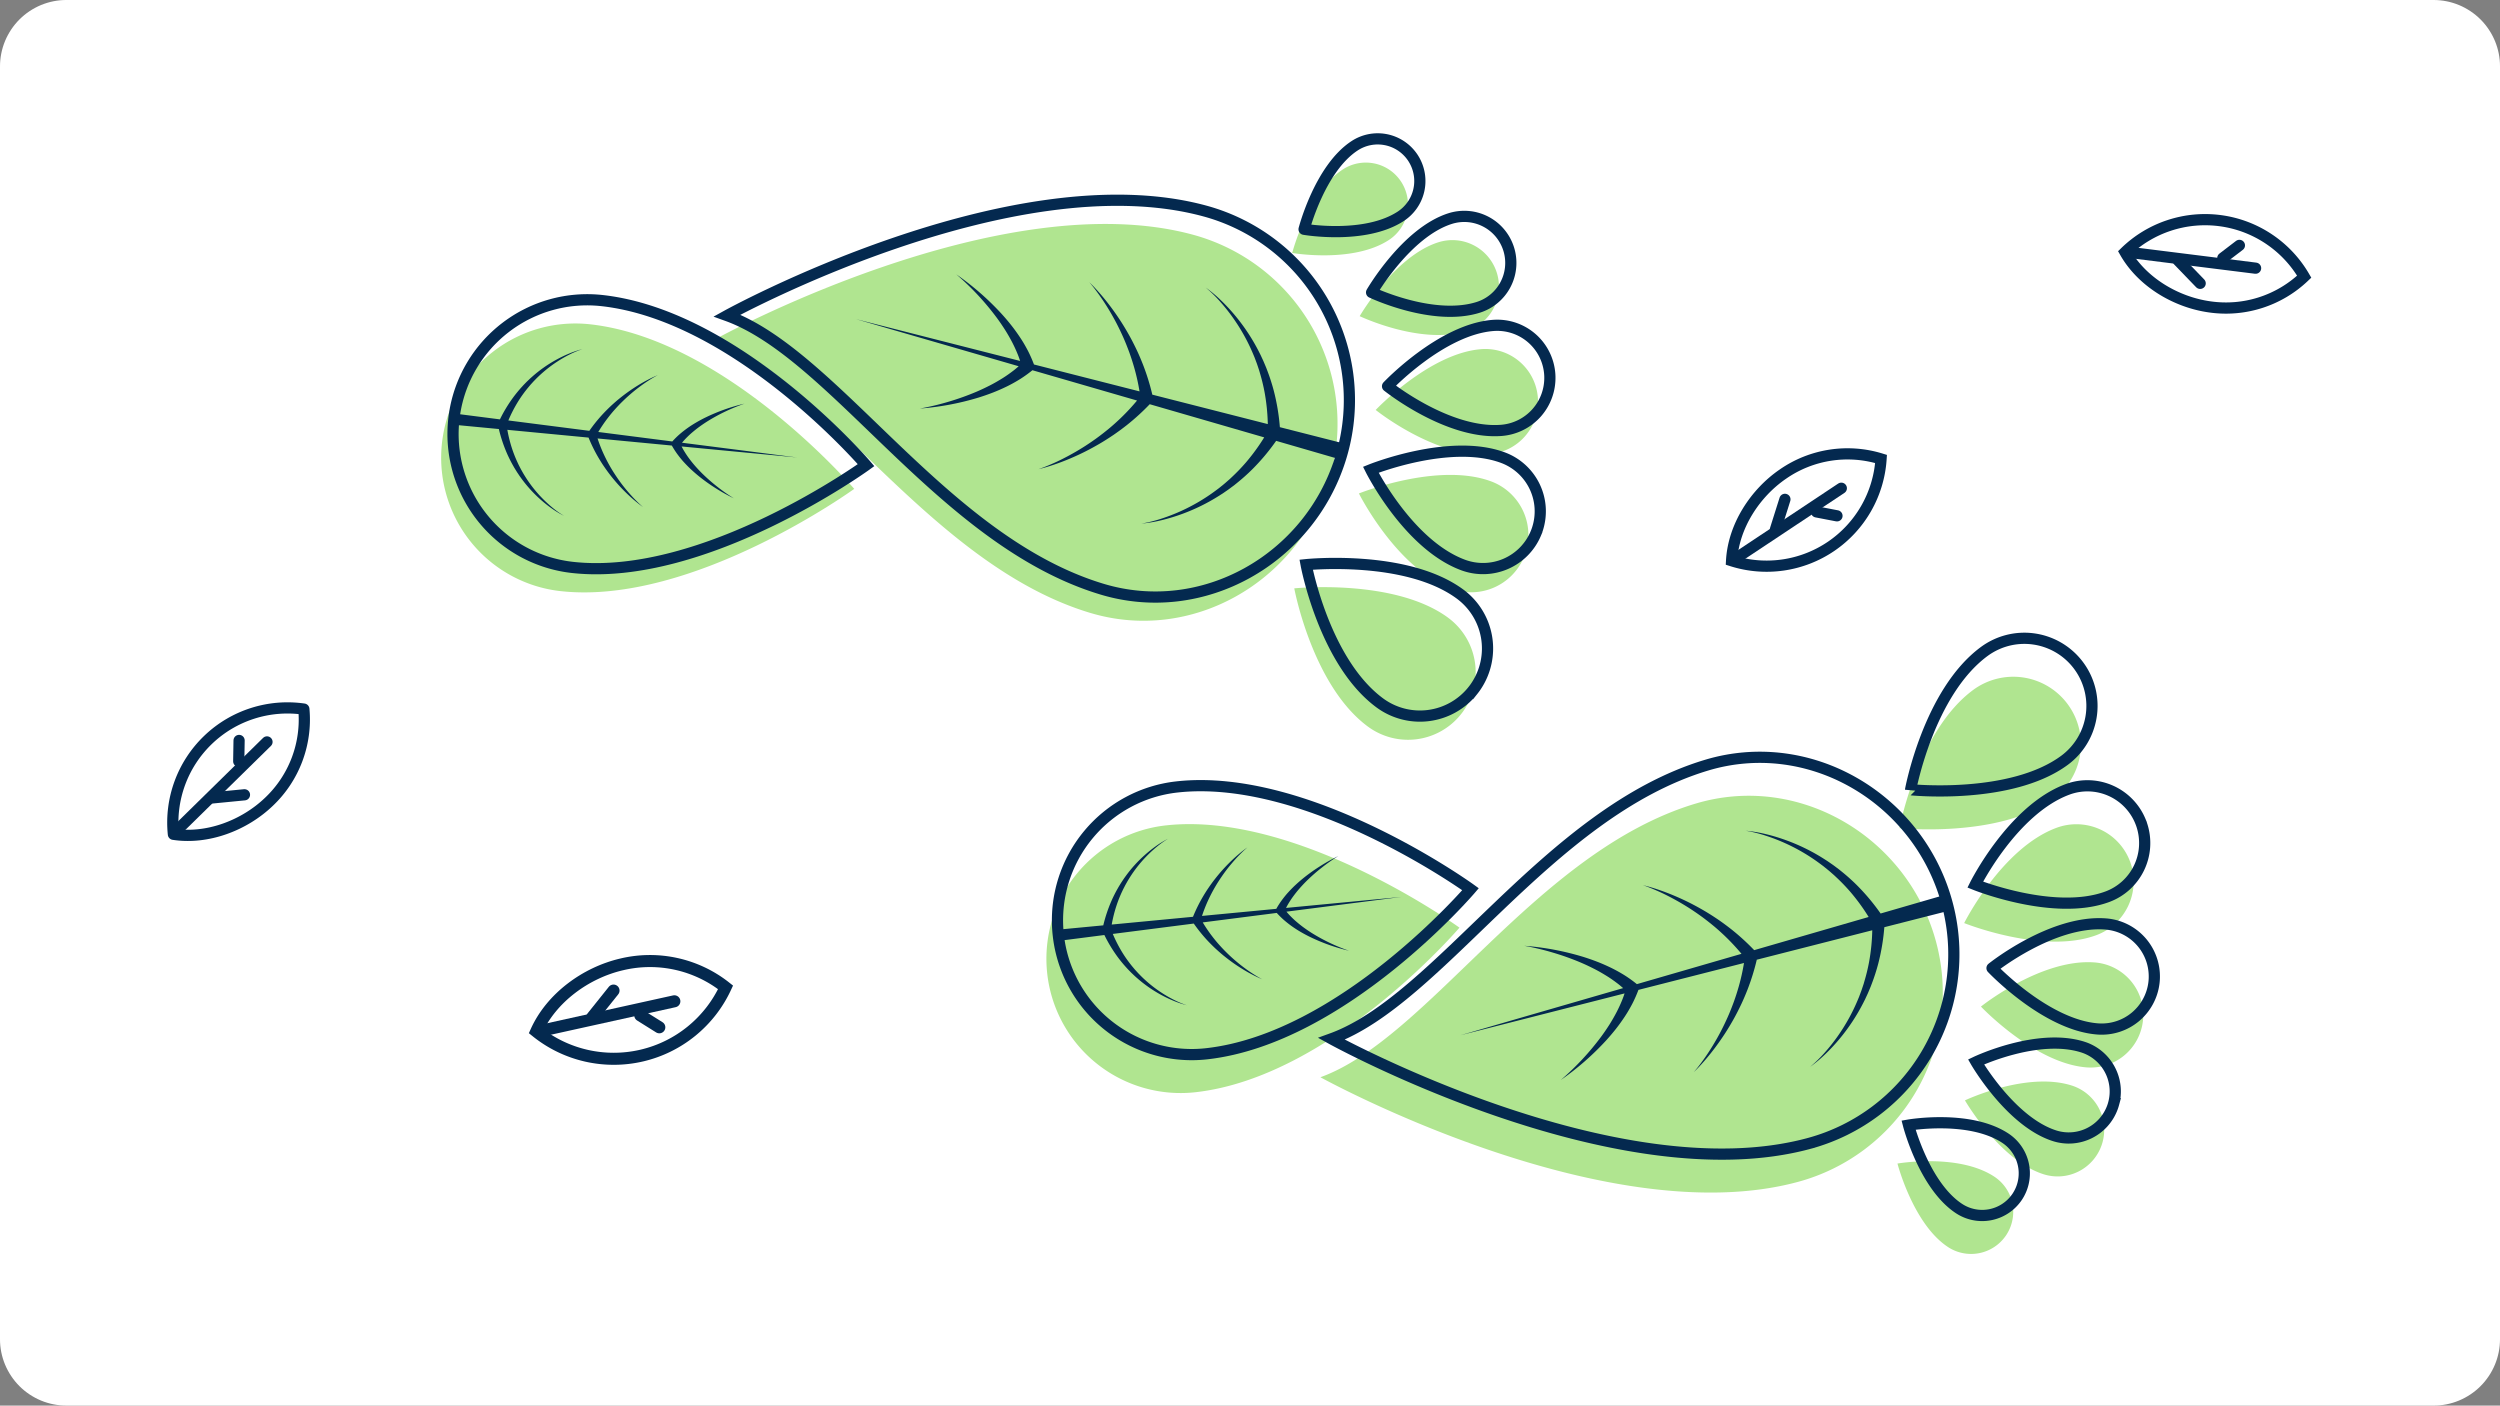 <svg xmlns="http://www.w3.org/2000/svg" width="715" height="402" viewBox="0 0 715 402">
  <rect x="0" y="0" width="715" height="402" fill="#808080" stroke="none"/>
  <g id="Grupo_243986" data-name="Grupo 243986" transform="translate(-650 -1567)">
    <path id="Trazado_243312" data-name="Trazado 243312" d="M470,432V68q0-.935.091-1.863t.274-1.844q.182-.915.453-1.809t.628-1.755q.357-.863.8-1.686t.959-1.6q.519-.776,1.111-1.5t1.252-1.381q.66-.66,1.381-1.252t1.5-1.111q.777-.519,1.6-.959t1.686-.8q.862-.357,1.756-.628t1.808-.453q.916-.182,1.845-.274T489,49h677q.933,0,1.862.091t1.845.274q.915.181,1.808.453t1.756.628q.862.357,1.685.8t1.6.959q.775.518,1.5,1.111t1.382,1.252q.66.66,1.252,1.381t1.111,1.5q.519.775.958,1.6t.8,1.686q.357.863.628,1.755t.453,1.809q.181.915.274,1.844T1185,68V432q0,.933-.091,1.862t-.274,1.845q-.183.915-.453,1.808t-.628,1.756q-.359.863-.8,1.685t-.958,1.6q-.519.775-1.111,1.5t-1.252,1.382q-.66.66-1.382,1.252t-1.5,1.111q-.777.519-1.6.958t-1.685.8q-.862.357-1.756.628t-1.808.453q-.917.182-1.845.273T1166,451H489q-.933,0-1.862-.092t-1.845-.273q-.915-.183-1.808-.453t-1.756-.628q-.863-.358-1.686-.8t-1.6-.958q-.775-.519-1.5-1.111t-1.381-1.252q-.66-.66-1.252-1.382t-1.111-1.5q-.519-.777-.959-1.6t-.8-1.686q-.357-.862-.628-1.756t-.453-1.808q-.182-.916-.274-1.845T470,432" transform="translate(180 1518)" fill="#fff"/>
    <path id="Trazado_243321" data-name="Trazado 243321" d="M630.3,218.061a38.39,38.39,0,0,1-34.034-40.819c.036-.532.086-1.064.145-1.6s.13-1.061.211-1.588a38.388,38.388,0,0,1,42.2-32.3c39,4.357,75.486,47.063,75.486,47.063s-46.225,33.462-84.012,29.24" transform="translate(180 1518)" fill="#b0e590"/>
    <path id="Trazado_243322" data-name="Trazado 243322" d="M781.776,224.282c-45.593-13.748-76.3-67.076-107.242-78.246,0,0,81.407-44.943,136.679-29.9a56.034,56.034,0,0,1,39.92,66.519c-.171.758-.362,1.516-.567,2.269s-.424,1.505-.66,2.245c-9.027,28.494-39.245,45.82-68.13,37.109" transform="translate(180 1518)" fill="#b0e590"/>
    <path id="Trazado_243323" data-name="Trazado 243323" d="M884.17,225.677a19.336,19.336,0,0,1,4.564,26.376c-.15.222-.3.441-.465.659s-.324.431-.492.64a19.336,19.336,0,0,1-26.543,3.459c-15.912-11.723-21.071-39.539-21.071-39.539s28.589-2.953,44.007,8.4" transform="translate(180 1518)" fill="#b0e590"/>
    <path id="Trazado_243324" data-name="Trazado 243324" d="M896.435,186.664a16.374,16.374,0,0,1,9.889,20.4c-.07.217-.144.432-.224.646s-.162.426-.251.636a16.373,16.373,0,0,1-20.792,9.029c-15.7-5.814-26.407-27.245-26.407-27.245s22.577-9.1,37.785-3.463" transform="translate(180 1518)" fill="#b0e590"/>
    <path id="Trazado_243325" data-name="Trazado 243325" d="M893.678,148.854a15.054,15.054,0,0,1,16.09,13.244c.024.208.044.416.06.626s.028.418.035.627a15.054,15.054,0,0,1-13.9,15.523c-15.343,1.165-32.515-12.627-32.515-12.627s15.369-16.264,30.235-17.393" transform="translate(180 1518)" fill="#b0e590"/>
    <path id="Trazado_243326" data-name="Trazado 243326" d="M881.349,118.3a13.311,13.311,0,0,1,16.542,8.122c.064.173.123.349.18.526s.109.354.157.533a13.31,13.31,0,0,1-8.805,16.188c-12.966,4.127-30.552-4.246-30.552-4.246s9.915-17.125,22.478-21.123" transform="translate(180 1518)" fill="#b0e590"/>
    <path id="Trazado_243327" data-name="Trazado 243327" d="M854.026,97.474a12.048,12.048,0,0,1,16.4,3.058c.1.136.192.275.285.415s.181.283.266.427a12.047,12.047,0,0,1-3.74,16.253c-10.3,6.749-27.665,3.725-27.665,3.725s4.479-17.338,14.459-23.878" transform="translate(180 1518)" fill="#b0e590"/>
    <path id="Trazado_243328" data-name="Trazado 243328" d="M633.694,211.279A38.39,38.39,0,0,1,599.66,170.46c.036-.532.086-1.064.145-1.6s.13-1.061.211-1.588a38.388,38.388,0,0,1,42.2-32.3c39,4.357,75.486,47.063,75.486,47.063S671.481,215.5,633.694,211.279Z" transform="translate(180 1518)" fill="none" stroke="#04294f" stroke-linecap="round" stroke-miterlimit="10" stroke-width="3.204"/>
    <path id="Trazado_243329" data-name="Trazado 243329" d="M631.243,196.5a26.9,26.9,0,0,1-3.481-2.113,36.78,36.78,0,0,1-3.2-2.546,37.685,37.685,0,0,1-5.512-6.09l-.3-.419-.154-.21-.141-.214-.575-.86c-.187-.292-.363-.587-.547-.88l-.271-.442-.255-.451a38.3,38.3,0,0,1-1.863-3.713,41.518,41.518,0,0,1-2.275-6.858l-13.01-1.24c.036-.532.086-1.063.145-1.6s.13-1.062.211-1.588l12.963,1.663a41.52,41.52,0,0,1,3.732-6.191,38.647,38.647,0,0,1,2.636-3.207l.35-.384.36-.371c.245-.245.482-.5.728-.737l.752-.713.186-.176.194-.172.388-.343a37.825,37.825,0,0,1,6.72-4.723,36.948,36.948,0,0,1,3.681-1.776,27.1,27.1,0,0,1,3.861-1.295,27.317,27.317,0,0,0-3.734,1.57,36.283,36.283,0,0,0-3.5,2.023,36.975,36.975,0,0,0-6.2,5.085l-.348.359-.175.178-.169.187-.67.738c-.22.25-.431.508-.644.761l-.32.382-.307.393a36.289,36.289,0,0,0-2.286,3.248,39.4,39.4,0,0,0-2.825,5.474l23.16,2.967a44.428,44.428,0,0,1,3.8-4.732q1.119-1.2,2.309-2.325c.8-.739,1.613-1.464,2.458-2.147s1.705-1.342,2.586-1.97,1.785-1.223,2.7-1.79,1.854-1.1,2.809-1.6,1.921-.97,2.916-1.368c-.953.492-1.866,1.051-2.763,1.631s-1.768,1.2-2.619,1.84-1.678,1.313-2.483,2.006-1.581,1.417-2.336,2.158-1.478,1.516-2.18,2.3-1.364,1.607-2,2.44a42.373,42.373,0,0,0-2.634,3.886l21.168,2.714a25.37,25.37,0,0,1,2.025-2.006c.77-.665,1.565-1.292,2.386-1.872s1.666-1.114,2.528-1.614,1.738-.967,2.626-1.4a53.2,53.2,0,0,1,11.086-3.923,52.7,52.7,0,0,0-10.5,4.988c-.815.509-1.61,1.049-2.385,1.611s-1.516,1.161-2.234,1.779-1.39,1.282-2.03,1.962c-.25.275-.49.553-.725.835l32.923,4.22-33.043-3.151c.169.329.34.653.524.975.474.8.988,1.6,1.548,2.36s1.154,1.509,1.784,2.229,1.288,1.421,1.971,2.1a50.671,50.671,0,0,0,4.356,3.83,50.052,50.052,0,0,0,4.781,3.35,50.506,50.506,0,0,1-5.132-2.853,51.327,51.327,0,0,1-4.816-3.419q-1.155-.933-2.253-1.95c-.728-.676-1.428-1.391-2.108-2.133s-1.309-1.533-1.913-2.351a25.323,25.323,0,0,1-1.533-2.4l-21.245-2.027a42.339,42.339,0,0,0,1.711,4.373c.44.953.912,1.9,1.417,2.821s1.043,1.838,1.618,2.726,1.171,1.766,1.8,2.623,1.293,1.689,1.981,2.5,1.4,1.606,2.148,2.372,1.513,1.512,2.334,2.2c-.883-.61-1.723-1.284-2.542-1.978s-1.615-1.428-2.387-2.182-1.518-1.536-2.241-2.341-1.416-1.639-2.088-2.494-1.306-1.738-1.922-2.636-1.189-1.83-1.74-2.776a44.552,44.552,0,0,1-2.665-5.457L615.1,171.931a39.313,39.313,0,0,0,1.546,5.961,36.993,36.993,0,0,0,1.513,3.674l.211.45.229.443c.153.293.3.592.461.885l.49.87.123.216.13.214.262.424a36.841,36.841,0,0,0,4.922,6.329,35.937,35.937,0,0,0,2.963,2.743,26.783,26.783,0,0,0,3.3,2.356" transform="translate(180 1518)" fill="#04294f"/>
    <path id="Trazado_243330" data-name="Trazado 243330" d="M785.173,217.5c-45.593-13.748-76.3-67.076-107.242-78.246,0,0,81.407-44.943,136.679-29.9a56.037,56.037,0,0,1,39.921,66.52c-.172.757-.363,1.516-.568,2.269s-.424,1.5-.66,2.245C844.276,208.884,814.058,226.21,785.173,217.5Z" transform="translate(180 1518)" fill="none" stroke="#04294f" stroke-linecap="round" stroke-miterlimit="10" stroke-width="3.204"/>
    <path id="Trazado_243331" data-name="Trazado 243331" d="M796.444,198.753a38.941,38.941,0,0,0,5.739-1.426,52.947,52.947,0,0,0,5.5-2.129,53.788,53.788,0,0,0,10.081-5.946l.584-.437.292-.219.282-.229,1.134-.916c.375-.31.737-.635,1.1-.953l.547-.477.53-.5a53.782,53.782,0,0,0,4.029-4.174,57.446,57.446,0,0,0,5.3-7.258l-32.739-9.484a64.717,64.717,0,0,1-6.549,5.974q-1.884,1.482-3.853,2.833c-1.32.888-2.656,1.747-4.026,2.543s-2.761,1.555-4.175,2.264-2.848,1.36-4.3,1.973-2.923,1.172-4.411,1.678-2.989.966-4.515,1.317c1.485-.493,2.929-1.1,4.353-1.731s2.82-1.333,4.19-2.068,2.716-1.514,4.033-2.333,2.6-1.688,3.856-2.589,2.471-1.855,3.661-2.83,2.327-2.012,3.438-3.068a61.9,61.9,0,0,0,4.672-5.014l-29.923-8.669a37.162,37.162,0,0,1-3.372,2.438,43.968,43.968,0,0,1-3.862,2.162c-1.321.644-2.655,1.238-4.008,1.764s-2.723,1-4.1,1.434a78,78,0,0,1-16.873,3.167,73.046,73.046,0,0,0,8.289-1.976,74.334,74.334,0,0,0,7.972-2.858c1.291-.554,2.559-1.156,3.8-1.79s2.446-1.333,3.621-2.065,2.292-1.537,3.368-2.374c.421-.338.831-.687,1.234-1.041L714.8,140.266l46.955,11.966c-.168-.509-.344-1.016-.538-1.522a41.167,41.167,0,0,0-1.7-3.753c-.641-1.225-1.327-2.436-2.074-3.616s-1.539-2.338-2.372-3.469A76.83,76.83,0,0,0,743.5,127.46a77.892,77.892,0,0,1,12.939,11.285q1.458,1.6,2.812,3.314c.9,1.141,1.748,2.329,2.56,3.55s1.546,2.505,2.234,3.823a37.326,37.326,0,0,1,1.67,3.811l30.189,7.693a61.584,61.584,0,0,0-1.487-6.69q-.632-2.211-1.408-4.388c-.533-1.442-1.093-2.882-1.721-4.295s-1.294-2.809-2.011-4.185-1.486-2.726-2.295-4.056-1.661-2.632-2.565-3.9-1.844-2.519-2.874-3.7c1.137,1.076,2.2,2.239,3.225,3.425s2.008,2.421,2.95,3.683,1.844,2.555,2.707,3.879,1.676,2.684,2.452,4.065,1.494,2.8,2.181,4.236,1.3,2.907,1.886,4.394a64.83,64.83,0,0,1,2.618,8.468l33.029,8.419a57.394,57.394,0,0,0-.89-8.944,53.043,53.043,0,0,0-1.359-5.638l-.2-.7-.228-.691c-.155-.459-.3-.921-.468-1.381l-.512-1.361-.127-.343-.142-.336-.28-.674a53.95,53.95,0,0,0-5.679-10.232,53.148,53.148,0,0,0-3.657-4.623,39.608,39.608,0,0,0-4.225-4.139,39.558,39.558,0,0,1,4.546,3.832,53.831,53.831,0,0,1,4.04,4.39,55.28,55.28,0,0,1,6.584,10.022l.339.673.174.336.158.342.635,1.37c.2.459.392.927.592,1.392l.291.7.266.708a56.332,56.332,0,0,1,1.855,5.77,60.686,60.686,0,0,1,1.738,10.407l18.487,4.71c-.172.757-.362,1.515-.567,2.269s-.425,1.505-.66,2.245l-18.324-5.311a60.734,60.734,0,0,1-6.773,8.088,56.132,56.132,0,0,1-4.525,4.037l-.588.475-.606.454c-.405.3-.8.606-1.213.9l-1.243.859-.309.215-.32.2-.634.407a55.174,55.174,0,0,1-10.755,5.3,53.957,53.957,0,0,1-5.708,1.736,39.394,39.394,0,0,1-5.861,1" transform="translate(180 1518)" fill="#04294f"/>
    <path id="Trazado_243332" data-name="Trazado 243332" d="M887.566,218.9a19.336,19.336,0,0,1,4.564,26.376c-.15.222-.3.441-.465.659s-.324.431-.492.64a19.336,19.336,0,0,1-26.543,3.459c-15.912-11.723-21.071-39.539-21.071-39.539S872.148,207.537,887.566,218.9Z" transform="translate(180 1518)" fill="none" stroke="#04294f" stroke-linecap="round" stroke-miterlimit="10" stroke-width="3.204"/>
    <path id="Trazado_243333" data-name="Trazado 243333" d="M899.831,179.882a16.376,16.376,0,0,1,9.89,20.4q-.105.324-.224.645c-.08.214-.163.426-.251.636a16.373,16.373,0,0,1-20.792,9.029c-15.7-5.814-26.407-27.245-26.407-27.245S884.624,174.248,899.831,179.882Z" transform="translate(180 1518)" fill="none" stroke="#04294f" stroke-linecap="round" stroke-miterlimit="10" stroke-width="3.204"/>
    <path id="Trazado_243334" data-name="Trazado 243334" d="M897.075,142.071a15.054,15.054,0,0,1,16.09,13.244c.024.208.044.416.06.626s.028.419.035.627a15.055,15.055,0,0,1-13.905,15.523c-15.343,1.165-32.515-12.627-32.515-12.627S882.209,143.2,897.075,142.071Z" transform="translate(180 1518)" fill="none" stroke="#04294f" stroke-linecap="round" stroke-miterlimit="10" stroke-width="3.204"/>
    <path id="Trazado_243335" data-name="Trazado 243335" d="M884.746,111.513a13.313,13.313,0,0,1,16.542,8.122c.064.174.123.349.18.526s.109.355.157.533a13.311,13.311,0,0,1-8.8,16.189c-12.966,4.126-30.552-4.246-30.552-4.246S872.183,115.512,884.746,111.513Z" transform="translate(180 1518)" fill="none" stroke="#04294f" stroke-linecap="round" stroke-miterlimit="10" stroke-width="3.204"/>
    <path id="Trazado_243336" data-name="Trazado 243336" d="M857.422,90.691a12.049,12.049,0,0,1,16.4,3.059c.1.135.192.275.285.415s.181.283.266.427a12.046,12.046,0,0,1-3.74,16.252c-10.3,6.75-27.665,3.726-27.665,3.726S847.442,97.232,857.422,90.691Z" transform="translate(180 1518)" fill="none" stroke="#04294f" stroke-linecap="round" stroke-miterlimit="10" stroke-width="3.204"/>
    <path id="Trazado_243337" data-name="Trazado 243337" d="M803.4,285.067a38.39,38.39,0,0,0-34.034,40.819c.036.532.086,1.064.145,1.6s.13,1.061.211,1.588a38.388,38.388,0,0,0,42.2,32.3c39-4.357,75.486-47.063,75.486-47.063s-46.225-33.462-84.012-29.24" transform="translate(180 1518)" fill="#b0e590"/>
    <path id="Trazado_243338" data-name="Trazado 243338" d="M954.88,278.847c-45.593,13.748-76.3,67.076-107.242,78.246,0,0,81.407,44.943,136.679,29.9a56.034,56.034,0,0,0,39.92-66.519c-.171-.758-.362-1.516-.567-2.269s-.424-1.5-.66-2.245c-9.027-28.494-39.245-45.82-68.13-37.109" transform="translate(180 1518)" fill="#b0e590"/>
    <path id="Trazado_243339" data-name="Trazado 243339" d="M1057.273,277.451a19.336,19.336,0,0,0,4.564-26.376c-.15-.222-.305-.441-.465-.659s-.324-.431-.492-.64a19.336,19.336,0,0,0-26.543-3.459c-15.912,11.723-21.071,39.539-21.071,39.539s28.589,2.953,44.007-8.4" transform="translate(180 1518)" fill="#b0e590"/>
    <path id="Trazado_243340" data-name="Trazado 243340" d="M1069.538,316.464a16.375,16.375,0,0,0,9.89-20.4q-.1-.324-.224-.645c-.08-.214-.163-.426-.251-.636a16.373,16.373,0,0,0-20.792-9.029c-15.7,5.814-26.407,27.245-26.407,27.245s22.577,9.1,37.784,3.463" transform="translate(180 1518)" fill="#b0e590"/>
    <path id="Trazado_243341" data-name="Trazado 243341" d="M1066.781,354.275a15.054,15.054,0,0,0,16.09-13.244c.024-.208.044-.416.06-.626s.027-.418.034-.627a15.053,15.053,0,0,0-13.9-15.523c-15.343-1.165-32.515,12.627-32.515,12.627s15.369,16.264,30.235,17.393" transform="translate(180 1518)" fill="#b0e590"/>
    <path id="Trazado_243342" data-name="Trazado 243342" d="M1054.452,384.832a13.311,13.311,0,0,0,16.542-8.122c.064-.173.123-.349.18-.526s.109-.354.157-.533a13.311,13.311,0,0,0-8.805-16.188c-12.966-4.127-30.552,4.246-30.552,4.246s9.915,17.125,22.478,21.123" transform="translate(180 1518)" fill="#b0e590"/>
    <path id="Trazado_243343" data-name="Trazado 243343" d="M1027.129,405.654a12.048,12.048,0,0,0,16.4-3.058c.1-.136.192-.275.285-.415s.18-.283.266-.427a12.047,12.047,0,0,0-3.74-16.253c-10.3-6.749-27.665-3.725-27.665-3.725s4.479,17.338,14.459,23.878" transform="translate(180 1518)" fill="#b0e590"/>
    <path id="Trazado_243344" data-name="Trazado 243344" d="M806.566,274.071a38.39,38.39,0,0,0-34.034,40.819c.036.532.086,1.064.145,1.6s.13,1.061.211,1.588a38.388,38.388,0,0,0,42.2,32.3c39-4.357,75.486-47.063,75.486-47.063S844.353,269.849,806.566,274.071Z" transform="translate(180 1518)" fill="none" stroke="#04294f" stroke-linecap="round" stroke-miterlimit="10" stroke-width="3.204"/>
    <path id="Trazado_243345" data-name="Trazado 243345" d="M804.115,288.854a26.9,26.9,0,0,0-3.481,2.113,36.8,36.8,0,0,0-3.2,2.546,37.687,37.687,0,0,0-5.512,6.09l-.3.419-.154.21-.141.214-.575.86c-.187.292-.363.587-.547.88l-.271.442-.255.451a38.3,38.3,0,0,0-1.863,3.713,41.519,41.519,0,0,0-2.275,6.858l-13.01,1.24c.036.532.087,1.063.145,1.6s.13,1.062.211,1.588l12.963-1.663a41.509,41.509,0,0,0,3.732,6.191,38.642,38.642,0,0,0,2.636,3.207l.35.384.36.371c.245.245.482.5.728.737l.752.713.186.176.194.172.388.343a37.826,37.826,0,0,0,6.72,4.723,36.955,36.955,0,0,0,3.681,1.776,27.1,27.1,0,0,0,3.861,1.295,27.311,27.311,0,0,1-3.734-1.57,36.28,36.28,0,0,1-3.5-2.023,36.976,36.976,0,0,1-6.2-5.085l-.348-.359-.175-.178-.169-.187-.67-.738c-.22-.25-.431-.508-.644-.761l-.32-.382-.307-.393a36.289,36.289,0,0,1-2.286-3.248,39.405,39.405,0,0,1-2.825-5.474l23.16-2.967a44.434,44.434,0,0,0,3.8,4.732q1.119,1.2,2.309,2.325c.8.739,1.613,1.464,2.458,2.147s1.705,1.342,2.586,1.97,1.785,1.223,2.7,1.79,1.854,1.1,2.809,1.6,1.921.97,2.916,1.368c-.953-.492-1.866-1.051-2.763-1.631s-1.768-1.2-2.619-1.84-1.678-1.313-2.483-2.006-1.581-1.417-2.336-2.158-1.478-1.516-2.18-2.3-1.364-1.607-2-2.44a42.363,42.363,0,0,1-2.634-3.886l21.168-2.714a25.37,25.37,0,0,0,2.025,2.006c.77.665,1.565,1.292,2.386,1.872s1.666,1.114,2.528,1.614,1.738.967,2.626,1.4a53.2,53.2,0,0,0,11.086,3.923,52.7,52.7,0,0,1-10.5-4.988c-.815-.509-1.61-1.049-2.385-1.611s-1.516-1.161-2.234-1.779-1.39-1.282-2.03-1.962c-.25-.275-.49-.553-.725-.835l32.923-4.22-33.043,3.151c.169-.329.34-.653.524-.975.474-.8.988-1.6,1.548-2.36s1.154-1.509,1.784-2.229,1.288-1.421,1.971-2.1a50.671,50.671,0,0,1,4.356-3.83,50.037,50.037,0,0,1,4.781-3.35,50.493,50.493,0,0,0-5.132,2.853,51.329,51.329,0,0,0-4.816,3.419q-1.155.933-2.253,1.95c-.728.676-1.428,1.391-2.108,2.133s-1.309,1.533-1.913,2.351a25.323,25.323,0,0,0-1.533,2.4l-21.245,2.027a42.341,42.341,0,0,1,1.711-4.373c.44-.953.912-1.9,1.417-2.821s1.043-1.838,1.618-2.726,1.171-1.766,1.8-2.623,1.293-1.689,1.981-2.5,1.4-1.606,2.148-2.372,1.513-1.512,2.334-2.2c-.883.61-1.723,1.284-2.542,1.978s-1.615,1.428-2.386,2.182-1.519,1.536-2.242,2.341-1.416,1.639-2.088,2.494-1.306,1.738-1.922,2.636-1.189,1.83-1.74,2.776a44.553,44.553,0,0,0-2.665,5.457l-23.244,2.217a39.313,39.313,0,0,1,1.546-5.961,37,37,0,0,1,1.513-3.674l.211-.45.229-.443c.153-.293.3-.592.461-.885l.49-.87.123-.216.13-.214.262-.424a36.836,36.836,0,0,1,4.922-6.329,35.944,35.944,0,0,1,2.963-2.743,26.782,26.782,0,0,1,3.3-2.356" transform="translate(180 1518)" fill="#04294f"/>
    <path id="Trazado_243346" data-name="Trazado 243346" d="M958.045,267.85C912.452,281.6,881.747,334.926,850.8,346.1c0,0,81.407,44.943,136.679,29.9a56.037,56.037,0,0,0,39.921-66.52c-.172-.757-.363-1.516-.568-2.269s-.424-1.505-.66-2.245C1017.148,276.465,986.93,259.139,958.045,267.85Z" transform="translate(180 1518)" fill="none" stroke="#04294f" stroke-linecap="round" stroke-miterlimit="10" stroke-width="3.204"/>
    <path id="Trazado_243347" data-name="Trazado 243347" d="M969.317,286.6a38.943,38.943,0,0,1,5.739,1.426,52.948,52.948,0,0,1,5.5,2.129,53.786,53.786,0,0,1,10.081,5.946l.584.437.292.219.282.229,1.134.916c.375.31.737.635,1.1.953l.547.477.53.5A53.771,53.771,0,0,1,999.133,304a57.439,57.439,0,0,1,5.3,7.258l-32.739,9.484a64.714,64.714,0,0,0-6.549-5.974q-1.884-1.482-3.853-2.833c-1.32-.888-2.656-1.747-4.026-2.543s-2.761-1.555-4.175-2.264-2.848-1.36-4.3-1.973-2.923-1.172-4.411-1.678-2.989-.966-4.515-1.317c1.485.493,2.929,1.1,4.353,1.731s2.82,1.333,4.19,2.068,2.716,1.514,4.033,2.333,2.6,1.688,3.856,2.589,2.471,1.855,3.661,2.83,2.327,2.012,3.438,3.068a61.881,61.881,0,0,1,4.672,5.014l-29.923,8.669a37.163,37.163,0,0,0-3.372-2.438,43.95,43.95,0,0,0-3.862-2.162c-1.321-.644-2.655-1.238-4.008-1.764s-2.723-1.005-4.1-1.434a78,78,0,0,0-16.873-3.167,73.049,73.049,0,0,1,8.289,1.976,74.331,74.331,0,0,1,7.972,2.858c1.291.554,2.559,1.156,3.8,1.79s2.446,1.333,3.621,2.065,2.292,1.537,3.368,2.374c.421.338.831.687,1.234,1.041l-46.542,13.482,46.955-11.966c-.168.509-.344,1.016-.538,1.522a41.172,41.172,0,0,1-1.7,3.753c-.641,1.225-1.327,2.436-2.074,3.616s-1.539,2.338-2.372,3.469a76.724,76.724,0,0,1-11.565,12.412,77.892,77.892,0,0,0,12.939-11.285q1.458-1.6,2.812-3.314c.9-1.141,1.748-2.329,2.56-3.55s1.546-2.505,2.234-3.823a37.313,37.313,0,0,0,1.67-3.811l30.189-7.693a61.584,61.584,0,0,1-1.487,6.69q-.632,2.211-1.408,4.388c-.533,1.442-1.093,2.882-1.721,4.295s-1.294,2.809-2.011,4.185-1.486,2.726-2.295,4.056-1.661,2.632-2.565,3.9-1.844,2.519-2.874,3.7c1.137-1.076,2.2-2.239,3.225-3.425s2.008-2.421,2.95-3.683,1.844-2.555,2.707-3.879,1.676-2.684,2.452-4.065,1.494-2.8,2.181-4.236,1.3-2.907,1.886-4.394a64.841,64.841,0,0,0,2.618-8.468l33.029-8.419a57.4,57.4,0,0,1-.89,8.944,53.027,53.027,0,0,1-1.359,5.638l-.2.7-.228.691c-.155.459-.3.921-.468,1.381l-.512,1.361-.127.343-.142.336-.28.674a53.946,53.946,0,0,1-5.679,10.232,53.161,53.161,0,0,1-3.657,4.623,39.6,39.6,0,0,1-4.225,4.139,39.561,39.561,0,0,0,4.546-3.832,53.83,53.83,0,0,0,4.04-4.39,55.279,55.279,0,0,0,6.584-10.022l.339-.673.174-.336.158-.342.635-1.37c.205-.459.392-.927.592-1.392l.291-.7.266-.708a56.33,56.33,0,0,0,1.855-5.77,60.674,60.674,0,0,0,1.738-10.407l18.487-4.71c-.172-.757-.362-1.515-.567-2.269s-.425-1.505-.66-2.245l-18.324,5.311a60.733,60.733,0,0,0-6.773-8.088,56.121,56.121,0,0,0-4.525-4.037l-.588-.475-.606-.454c-.4-.3-.8-.606-1.213-.9l-1.243-.859-.309-.215-.32-.2-.634-.407a55.175,55.175,0,0,0-10.755-5.3,53.956,53.956,0,0,0-5.708-1.736,39.394,39.394,0,0,0-5.861-1" transform="translate(180 1518)" fill="#04294f"/>
    <path id="Trazado_243348" data-name="Trazado 243348" d="M1060.439,266.455A19.337,19.337,0,0,0,1065,240.079c-.15-.222-.305-.441-.465-.659s-.324-.431-.492-.64a19.336,19.336,0,0,0-26.543-3.459c-15.912,11.723-21.071,39.539-21.071,39.539S1045.021,277.813,1060.439,266.455Z" transform="translate(180 1518)" fill="none" stroke="#04294f" stroke-linecap="round" stroke-miterlimit="10" stroke-width="3.204"/>
    <path id="Trazado_243349" data-name="Trazado 243349" d="M1072.7,305.468a16.376,16.376,0,0,0,9.89-20.4q-.105-.324-.224-.645c-.08-.214-.163-.426-.251-.636a16.374,16.374,0,0,0-20.792-9.029c-15.7,5.814-26.407,27.245-26.407,27.245S1057.5,311.1,1072.7,305.468Z" transform="translate(180 1518)" fill="none" stroke="#04294f" stroke-linecap="round" stroke-miterlimit="10" stroke-width="3.204"/>
    <path id="Trazado_243350" data-name="Trazado 243350" d="M1069.947,343.278a15.054,15.054,0,0,0,16.09-13.244c.024-.208.044-.416.06-.626s.028-.419.035-.627a15.055,15.055,0,0,0-13.9-15.523c-15.343-1.165-32.515,12.627-32.515,12.627S1055.081,342.149,1069.947,343.278Z" transform="translate(180 1518)" fill="none" stroke="#04294f" stroke-linecap="round" stroke-miterlimit="10" stroke-width="3.204"/>
    <path id="Trazado_243351" data-name="Trazado 243351" d="M1057.618,373.836a13.311,13.311,0,0,0,16.542-8.122c.064-.173.123-.349.18-.526s.109-.354.157-.533a13.31,13.31,0,0,0-8.8-16.188c-12.966-4.127-30.552,4.246-30.552,4.246S1045.055,369.838,1057.618,373.836Z" transform="translate(180 1518)" fill="none" stroke="#04294f" stroke-linecap="round" stroke-miterlimit="10" stroke-width="3.204"/>
    <path id="Trazado_243352" data-name="Trazado 243352" d="M1030.3,394.658a12.048,12.048,0,0,0,16.395-3.058c.1-.136.192-.275.285-.415s.181-.283.266-.427a12.047,12.047,0,0,0-3.74-16.253c-10.3-6.749-27.665-3.725-27.665-3.725S1020.315,388.118,1030.3,394.658Z" transform="translate(180 1518)" fill="none" stroke="#04294f" stroke-linecap="round" stroke-miterlimit="10" stroke-width="3.204"/>
    <path id="Trazado_243353" data-name="Trazado 243353" d="M519.594,287.606A32.8,32.8,0,0,1,556.9,251.8,32.4,32.4,0,0,1,546.93,278.3C539.844,285.1,529.295,289.1,519.594,287.606Z" transform="translate(180 1518)" fill="none" stroke="#04294f" stroke-linecap="round" stroke-linejoin="round" stroke-width="3.204"/>
    <path id="Trazado_243354" data-name="Trazado 243354" d="M520.661,286.417q12.849-12.615,25.7-25.228" transform="translate(180 1518)" fill="none" stroke="#04294f" stroke-linecap="round" stroke-linejoin="round" stroke-width="3.204"/>
    <path id="Trazado_243355" data-name="Trazado 243355" d="M530.893,277.191l9.025-.882" transform="translate(180 1518)" fill="none" stroke="#04294f" stroke-linecap="round" stroke-linejoin="round" stroke-width="3.204"/>
    <path id="Trazado_243356" data-name="Trazado 243356" d="M538.38,260.767q-.053,2.988-.1,5.975" transform="translate(180 1518)" fill="none" stroke="#04294f" stroke-linecap="round" stroke-linejoin="round" stroke-width="3.204"/>
    <path id="Trazado_243357" data-name="Trazado 243357" d="M1077.77,121.128a32.8,32.8,0,0,1,51.239,7,32.4,32.4,0,0,1-26.968,8.649C1092.316,135.437,1082.625,129.659,1077.77,121.128Z" transform="translate(180 1518)" fill="none" stroke="#04294f" stroke-linecap="round" stroke-miterlimit="10" stroke-width="3.204"/>
    <path id="Trazado_243358" data-name="Trazado 243358" d="M1079.364,121.225,1115.1,125.7" transform="translate(180 1518)" fill="none" stroke="#04294f" stroke-linecap="round" stroke-miterlimit="10" stroke-width="3.204"/>
    <path id="Trazado_243359" data-name="Trazado 243359" d="M1092.949,123.513l6.3,6.525" transform="translate(180 1518)" fill="none" stroke="#04294f" stroke-linecap="round" stroke-miterlimit="10" stroke-width="3.204"/>
    <path id="Trazado_243360" data-name="Trazado 243360" d="M1110.471,119.178l-4.748,3.629" transform="translate(180 1518)" fill="none" stroke="#04294f" stroke-linecap="round" stroke-miterlimit="10" stroke-width="3.204"/>
    <path id="Trazado_243361" data-name="Trazado 243361" d="M965.234,209.361a32.8,32.8,0,0,0,42.748-29.1,32.4,32.4,0,0,0-27.995,4.279C971.876,190.068,965.777,199.56,965.234,209.361Z" transform="translate(180 1518)" fill="none" stroke="#04294f" stroke-linecap="round" stroke-miterlimit="10" stroke-width="3.204"/>
    <path id="Trazado_243362" data-name="Trazado 243362" d="M966.618,208.564l30-19.932" transform="translate(180 1518)" fill="none" stroke="#04294f" stroke-linecap="round" stroke-miterlimit="10" stroke-width="3.204"/>
    <path id="Trazado_243363" data-name="Trazado 243363" d="M977.759,200.46q1.365-4.325,2.729-8.648" transform="translate(180 1518)" fill="none" stroke="#04294f" stroke-linecap="round" stroke-miterlimit="10" stroke-width="3.204"/>
    <path id="Trazado_243364" data-name="Trazado 243364" d="M995.376,196.529l-5.868-1.132" transform="translate(180 1518)" fill="none" stroke="#04294f" stroke-linecap="round" stroke-miterlimit="10" stroke-width="3.204"/>
    <path id="Trazado_243365" data-name="Trazado 243365" d="M623.371,343.984a35.254,35.254,0,0,0,54.141-12.6,34.827,34.827,0,0,0-29.726-6.566C637.511,327.218,627.716,334.369,623.371,343.984Z" transform="translate(180 1518)" fill="none" stroke="#04294f" stroke-linecap="round" stroke-miterlimit="10" stroke-width="3.444"/>
    <path id="Trazado_243366" data-name="Trazado 243366" d="M625.067,343.721l37.8-8.351" transform="translate(180 1518)" fill="none" stroke="#04294f" stroke-linecap="round" stroke-miterlimit="10" stroke-width="3.444"/>
    <path id="Trazado_243367" data-name="Trazado 243367" d="M639.379,339.917l6.09-7.612" transform="translate(180 1518)" fill="none" stroke="#04294f" stroke-linecap="round" stroke-miterlimit="10" stroke-width="3.444"/>
    <path id="Trazado_243368" data-name="Trazado 243368" d="M658.565,342.808l-5.444-3.41" transform="translate(180 1518)" fill="none" stroke="#04294f" stroke-linecap="round" stroke-miterlimit="10" stroke-width="3.444"/>
  </g>
</svg>
